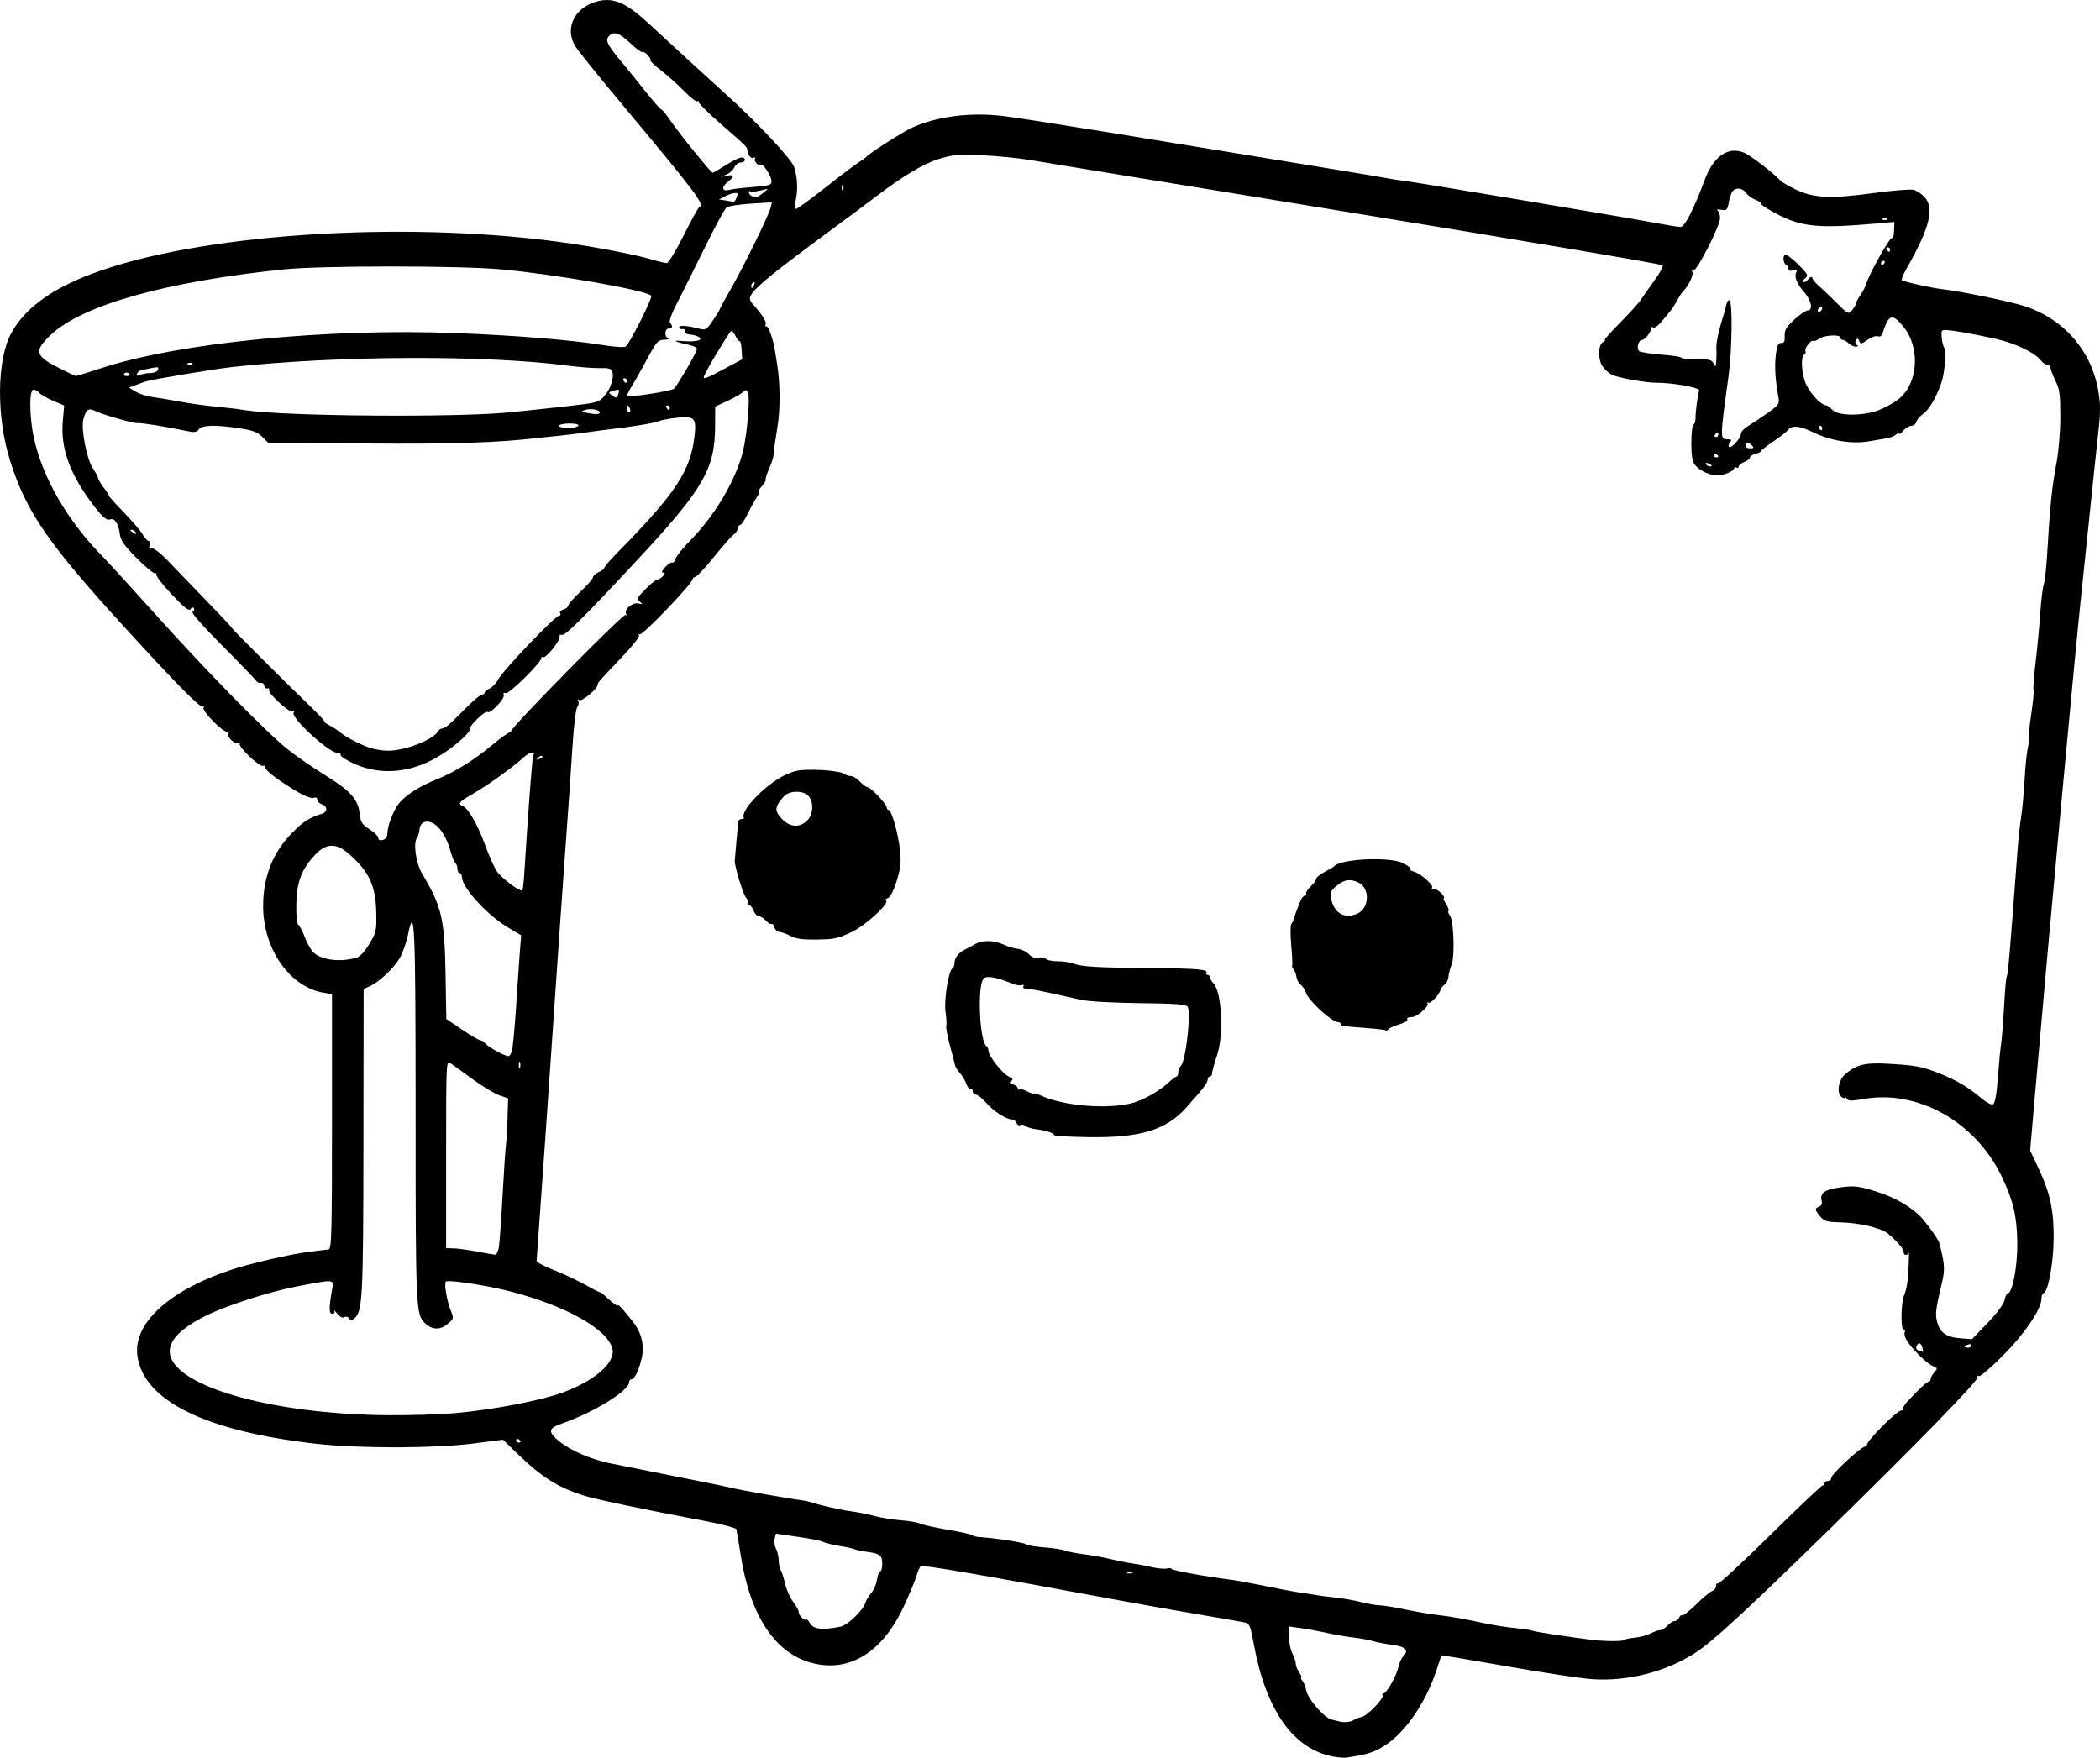 <?xml version="1.0" encoding="UTF-8" standalone="no"?>
<!-- Created with Inkscape (http://www.inkscape.org/) -->

<svg
   width="245.886mm"
   height="205.821mm"
   viewBox="0 0 245.886 205.821"
   version="1.1"
   id="svg5"
   xml:space="preserve"
   xmlns="http://www.w3.org/2000/svg"
   xmlns:svg="http://www.w3.org/2000/svg"><defs
     id="defs2" /><g
     id="layer1"
     transform="translate(57.863,-39.821)"><path
       style="fill:#000000;stroke-width:0.265"
       d="m 98.197,245.501 c -4.646,-0.893 -7.844,-5.434 -9.25,-13.134 -0.414,-2.265 -0.492,-2.443 -1.141,-2.578 -0.383,-0.08 -2.84,-0.507 -5.459,-0.949 -2.619,-0.442 -7.263,-1.269 -10.319,-1.836 -15.146,-2.811 -21.936,-3.974 -22.106,-3.787 -0.103,0.113 -0.337,0.682 -0.52,1.264 -0.183,0.582 -0.83,2.13 -1.439,3.44 -2.497,5.375 -6.343,7.759 -10.712,6.64 -4.34,-1.112 -7.261,-5.501 -8.38,-12.593 -0.241,-1.528 -0.472,-2.912 -0.514,-3.076 -0.042,-0.164 -1.782,-0.617 -3.867,-1.007 -6.695,-1.253 -12.751,-2.527 -14.11,-2.969 -2.957,-0.961 -4.855,-2.164 -7.581,-4.804 l -1.76,-1.705 -3.523,0.447 c -4.525,0.575 -13.31,0.59 -18.295,0.032 -13.076,-1.464 -20.376,-5.082 -21.007,-10.41 -0.438,-3.697 3.693,-7.502 10.723,-9.879 2.506,-0.847 7.322,-1.958 9.693,-2.235 0.873,-0.102 1.766,-0.211 1.984,-0.241 0.347,-0.049 0.397,-1.914 0.397,-14.975 v -14.919 l -0.955,-0.155 c -3.955,-0.643 -7.087,-5.09 -7.108,-10.093 -0.015,-3.446 1.123,-6.34 3.395,-8.638 1.337,-1.352 1.955,-1.745 3.544,-2.256 0.628,-0.202 0.586,-0.884 -0.066,-1.091 -0.291,-0.092 -0.529,-0.335 -0.529,-0.539 0,-0.21 -0.161,-0.309 -0.373,-0.228 -0.462,0.177 -1.609,-0.389 -3.926,-1.939 -0.982,-0.657 -1.786,-1.366 -1.786,-1.575 0,-0.209 -0.118,-0.308 -0.261,-0.219 -0.351,0.217 -2.951,-2.238 -2.736,-2.585 0.097,-0.157 0.04,-0.194 -0.133,-0.087 -0.415,0.257 -1.477,-0.772 -1.222,-1.184 0.126,-0.204 0.092,-0.258 -0.091,-0.145 -0.377,0.233 -3.026,-2.43 -2.793,-2.807 0.096,-0.156 0.061,-0.213 -0.078,-0.127 -0.3,0.186 -2.899,-2.44 -8.847,-8.938 -9.228,-10.081 -11.78,-13.761 -13.69,-19.737 -1.672,-5.232 -1.614,-11.974 0.131,-15.11 1.718,-3.088 5.122,-5.442 10.575,-7.314 13.064,-4.484 36.883,-5.82 55.129,-3.094 3.487,0.521 7.673,1.356 9.369,1.868 0.714,0.216 1.458,0.392 1.652,0.392 0.194,0 1.082,-1.459 1.974,-3.241 0.891,-1.783 1.72,-3.279 1.841,-3.325 0.674,-0.257 -0.382,-1.654 -9.437,-12.489 -2.496,-2.986 -4.79,-5.844 -5.099,-6.35 -1.309,-2.147 -0.003,-4.667 2.738,-5.285 1.826,-0.412 3.289,0.249 5.892,2.663 2.3,2.132 7.585,6.974 8.93,8.181 3.661,3.285 7.753,7.64 8.064,8.582 0.4,1.213 0.468,2.608 0.192,3.922 -0.127,0.603 -0.109,0.992 0.045,0.992 0.14,0 1.663,-1.109 3.385,-2.465 1.722,-1.356 3.489,-2.692 3.925,-2.97 0.437,-0.278 0.853,-0.578 0.926,-0.667 0.333,-0.405 4.225,-2.896 5.292,-3.387 2.94,-1.354 6.955,-1.861 10.848,-1.369 1.382,0.175 6.859,1.027 12.171,1.894 22.814,3.725 32.188,5.268 32.808,5.401 0.364,0.078 1.151,0.197 1.75,0.265 1.348,0.152 26.961,4.446 29.868,5.007 1.164,0.225 2.328,0.409 2.586,0.409 0.486,4.7e-5 1.557,-2.086 2.815,-5.481 1.035,-2.794 2.726,-3.979 4.604,-3.227 0.736,0.295 3.535,2.443 4.282,3.286 0.146,0.164 0.925,0.62 1.733,1.013 2.115,1.03 4.087,1.129 9.034,0.457 2.283,-0.31 4.445,-0.49 4.804,-0.401 0.359,0.09 0.931,0.461 1.272,0.824 1.217,1.295 0.642,3.63 -2.058,8.357 -0.395,0.691 -0.656,1.319 -0.579,1.395 0.193,0.193 3.565,0.942 4.845,1.077 1.929,0.203 7.912,1.442 9.551,1.978 4.607,1.507 7.825,5.228 8.622,9.969 0.254,1.51 0.253,2.521 -0.003,4.763 -0.179,1.565 -0.622,5.762 -0.986,9.328 -0.363,3.565 -0.773,7.494 -0.911,8.731 -0.678,6.087 -3.884,40.643 -5.55,59.829 l -0.543,6.251 0.921,1.951 c 1.421,3.009 1.852,4.959 1.834,8.301 -0.016,2.889 -0.628,6.249 -1.173,6.438 -0.14,0.049 -0.254,0.336 -0.254,0.639 0,1.21 -1.913,4.054 -4.451,6.618 -1.407,1.421 -2.701,2.528 -2.876,2.461 -0.175,-0.067 -0.266,0.021 -0.2,0.195 0.134,0.36 -7.502,8.182 -17.897,18.333 -9.36,9.14 -13.112,12.589 -15.071,13.856 -3.474,2.246 -7.913,3.387 -12.102,3.111 -1.266,-0.083 -5.742,-0.759 -9.946,-1.501 -4.204,-0.742 -7.671,-1.316 -7.703,-1.276 -0.033,0.04 -0.271,0.728 -0.529,1.528 -1.383,4.288 -4.076,8.031 -6.76,9.397 -1.066,0.542 -1.637,0.697 -3.822,1.033 -0.291,0.045 -1.017,-0.012 -1.612,-0.127 z m 2.445,-4.275 c 0.167,-0.125 0.574,-0.28 0.904,-0.343 0.672,-0.129 2.683,-2.209 2.47,-2.553 -0.075,-0.122 -0.022,-0.221 0.118,-0.221 0.359,0 1.527,-2.078 1.75,-3.112 0.102,-0.474 0.366,-1.043 0.587,-1.264 0.664,-0.664 0.22,-1.114 -1.285,-1.304 -0.774,-0.098 -1.765,-0.284 -2.202,-0.414 -0.437,-0.13 -1.27,-0.298 -1.852,-0.373 -1.687,-0.217 -2.556,-0.367 -3.969,-0.684 -0.728,-0.163 -1.948,-0.384 -2.712,-0.49 l -1.389,-0.193 0.002,1.205 c 7.9e-4,0.663 0.179,1.546 0.397,1.962 0.217,0.417 0.395,0.956 0.395,1.198 0,0.242 0.185,0.705 0.412,1.028 0.227,0.323 0.331,0.588 0.232,0.588 -0.099,0 -0.04,0.168 0.131,0.374 0.171,0.206 0.37,0.702 0.443,1.104 0.184,1.013 2.121,3.254 2.976,3.442 0.386,0.085 0.821,0.189 0.966,0.231 0.488,0.142 1.32,0.05 1.627,-0.18 z m 31.658,-9.372 c 0.092,-0.092 0.655,-0.212 1.249,-0.265 0.595,-0.054 1.426,-0.276 1.847,-0.493 0.421,-0.218 0.932,-0.396 1.135,-0.396 0.203,0 0.585,-0.238 0.848,-0.529 0.263,-0.291 0.643,-0.529 0.843,-0.529 0.2,0 0.432,-0.178 0.516,-0.395 0.083,-0.217 0.244,-0.338 0.357,-0.268 0.113,0.07 0.845,-0.504 1.626,-1.275 0.781,-0.771 1.629,-1.48 1.883,-1.576 0.255,-0.096 0.463,-0.363 0.463,-0.594 0,-0.231 0.1,-0.359 0.222,-0.283 0.122,0.076 2.876,-2.477 6.12,-5.673 3.244,-3.196 6.001,-5.81 6.128,-5.81 0.126,0 0.23,-0.119 0.23,-0.265 0,-0.146 0.179,-0.265 0.397,-0.265 0.218,0 0.397,-0.167 0.397,-0.372 0,-0.435 3.617,-3.76 3.984,-3.663 0.137,0.036 0.219,-0.03 0.183,-0.149 -0.13,-0.424 3.64,-4.208 4.07,-4.085 0.126,0.036 0.2,-0.041 0.164,-0.172 -0.036,-0.131 0.172,-0.496 0.463,-0.811 1.339,-1.45 2.342,-2.39 2.551,-2.39 0.125,0 0.228,-0.139 0.228,-0.31 0,-0.17 0.194,-0.525 0.432,-0.787 0.403,-0.446 0.39,-0.493 -0.198,-0.724 -0.714,-0.28 -2.661,-2.239 -3.125,-3.145 -0.169,-0.33 -0.236,-0.717 -0.148,-0.86 0.088,-0.143 0.023,-0.259 -0.144,-0.259 -0.355,0 -0.297,-3.284 0.072,-4.043 0.126,-0.259 0.284,-0.854 0.352,-1.323 0.154,-1.064 0.284,-4.006 0.161,-3.637 -0.133,0.398 -0.576,0.332 -0.576,-0.086 0,-0.353 -0.684,-1.165 -1.774,-2.108 -0.79,-0.683 -3.322,-1.301 -5.551,-1.357 -1.661,-0.041 -1.97,-0.129 -2.439,-0.692 -0.656,-0.788 -0.673,-0.94 -0.127,-1.149 0.266,-0.102 0.376,-0.357 0.293,-0.677 -0.241,-0.92 0.387,-1.356 2.288,-1.592 1.595,-0.198 2.059,-0.14 4.138,0.511 2.291,0.718 4.287,1.907 5.426,3.23 0.75,0.872 1.821,2.403 1.907,2.728 0.622,2.344 0.69,3.128 0.384,4.44 -0.748,3.205 -0.835,3.784 -0.689,4.551 0.277,1.453 1.027,2.074 2.67,2.21 l 1.471,0.122 1.834,-1.908 c 1.1,-1.144 1.896,-2.217 1.988,-2.681 0.085,-0.425 0.25,-0.773 0.366,-0.773 0.559,0 1.168,-3.25 1.124,-6.003 -0.048,-3.075 -0.479,-4.89 -1.826,-7.692 -3.072,-6.392 -9.796,-10.179 -16.12,-9.078 -1.453,0.253 -1.837,0.247 -2.014,-0.033 -0.121,-0.19 -0.221,-0.242 -0.223,-0.115 -0.002,0.127 -0.194,0.073 -0.427,-0.12 -0.581,-0.482 -0.314,-1.967 0.474,-2.641 1.306,-1.117 2.313,-1.363 4.976,-1.214 3.222,0.18 3.994,0.326 6.07,1.144 1.931,0.762 3.388,1.625 4.87,2.887 0.56,0.477 1.173,0.807 1.362,0.735 0.229,-0.088 0.415,-1.028 0.56,-2.826 0.119,-1.482 0.231,-2.813 0.248,-2.959 0.017,-0.146 0.108,-0.919 0.202,-1.72 0.094,-0.8 0.24,-2.759 0.326,-4.352 0.085,-1.593 0.207,-2.981 0.271,-3.084 0.124,-0.201 0.246,-1.361 0.538,-5.132 0.102,-1.31 0.227,-2.917 0.278,-3.572 0.095,-1.211 0.154,-1.993 0.47,-6.218 0.098,-1.31 0.286,-3.036 0.418,-3.836 0.132,-0.8 0.313,-2.765 0.403,-4.366 0.089,-1.601 0.269,-3.316 0.398,-3.812 0.13,-0.496 0.182,-0.989 0.116,-1.096 -0.066,-0.107 0.054,-1.355 0.267,-2.774 0.213,-1.419 0.333,-2.668 0.266,-2.776 -0.067,-0.108 0.045,-1.609 0.249,-3.336 0.204,-1.727 0.448,-4.304 0.542,-5.727 0.095,-1.423 0.276,-2.912 0.402,-3.307 0.127,-0.396 0.298,-1.851 0.38,-3.233 0.362,-6.083 0.572,-8.136 1.136,-11.112 0.235,-1.242 0.427,-3.611 0.427,-5.292 0.002,-2.589 -0.084,-3.218 -0.573,-4.217 -0.316,-0.646 -0.575,-1.33 -0.575,-1.521 0,-0.191 -0.172,-0.347 -0.382,-0.347 -0.21,0 -0.537,-0.214 -0.728,-0.475 -0.676,-0.929 -3.071,-2.076 -5.373,-2.574 -2.88,-0.623 -4.828,-0.965 -5.82,-1.021 -0.449,-0.026 -0.515,0.109 -0.438,0.896 0.05,0.509 0.184,1.045 0.299,1.191 0.222,0.282 0.182,1.451 -0.108,3.175 -0.26,1.546 -1.497,3.96 -2.318,4.522 -0.392,0.268 -0.767,0.7 -0.835,0.959 -0.068,0.259 -0.329,0.471 -0.58,0.471 -0.251,0 -0.679,0.256 -0.951,0.57 -0.272,0.313 -0.494,0.477 -0.494,0.364 0,-0.113 -0.173,-0.062 -0.384,0.114 -0.211,0.175 -0.658,0.359 -0.992,0.409 -0.334,0.049 -1.287,0.211 -2.118,0.359 -1.996,0.356 -4.489,-0.04 -6.554,-1.04 -1.655,-0.802 -2.518,-0.866 -3.02,-0.225 -0.161,0.206 -0.918,0.792 -1.682,1.301 -0.764,0.509 -1.389,1.002 -1.389,1.096 -2.7e-4,0.093 -0.298,0.244 -0.662,0.336 -0.364,0.091 -0.661,0.286 -0.661,0.432 0,0.146 -0.298,0.379 -0.661,0.518 -0.364,0.138 -0.661,0.381 -0.661,0.538 0,0.158 -0.119,0.213 -0.265,0.123 -0.146,-0.09 -0.265,-0.057 -0.265,0.074 0,0.33 -1.216,0.852 -1.984,0.852 -0.848,0 -2.011,-0.539 -2.571,-1.191 -0.342,-0.398 -0.456,-1.032 -0.463,-2.564 -0.005,-1.119 0.108,-2.107 0.252,-2.196 0.143,-0.089 0.25,-0.423 0.238,-0.743 -0.024,-0.599 0.253,-2.731 0.424,-3.263 0.106,-0.331 -3.137,-0.911 -5.023,-0.898 -1.165,0.008 -4.539,-0.599 -5.186,-0.933 -0.379,-0.196 -0.881,-0.65 -1.117,-1.01 -0.539,-0.823 -0.502,-2.485 0.063,-2.815 0.231,-0.135 0.329,-0.249 0.218,-0.254 -0.111,-0.004 0.704,-0.923 1.812,-2.041 1.107,-1.118 2.208,-2.338 2.446,-2.712 0.238,-0.374 0.946,-1.383 1.572,-2.243 0.626,-0.86 1.045,-1.648 0.93,-1.75 -0.178,-0.159 -16.691,-2.949 -38.309,-6.473 -3.201,-0.522 -9.452,-1.544 -13.891,-2.272 -4.438,-0.728 -10.63,-1.739 -13.758,-2.247 -3.129,-0.508 -6.76,-1.106 -8.07,-1.33 -1.31,-0.223 -3.823,-0.474 -5.586,-0.558 -2.807,-0.133 -3.439,-0.081 -5.095,0.422 -1.798,0.546 -4.32,2.055 -7.443,4.454 -0.655,0.503 -3.036,2.276 -5.292,3.939 -6.723,4.959 -8.802,6.655 -9.301,7.587 -0.215,0.402 -0.137,0.65 0.38,1.207 0.925,0.996 1.545,2.036 1.338,2.243 -0.098,0.098 -0.057,0.177 0.089,0.177 0.281,0 0.819,1.553 1.036,2.988 0.07,0.467 0.178,1.146 0.239,1.51 0.353,2.112 0.369,5.295 0.035,7.239 -0.203,1.185 -0.383,2.492 -0.399,2.906 -0.016,0.413 -0.196,1.128 -0.399,1.587 -0.452,1.023 -0.634,1.575 -0.591,1.8 0.018,0.094 -0.194,0.421 -0.472,0.728 -0.277,0.306 -0.412,0.557 -0.3,0.557 0.112,0 -0.012,0.327 -0.276,0.728 -0.264,0.4 -0.754,1.293 -1.089,1.984 -0.335,0.691 -0.728,1.257 -0.873,1.257 -0.145,0 -0.264,0.172 -0.264,0.382 0,0.21 -0.214,0.537 -0.476,0.728 -0.262,0.19 -1.293,1.358 -2.291,2.595 -0.998,1.237 -1.975,2.287 -2.17,2.335 -0.195,0.047 -0.355,0.186 -0.355,0.309 0,0.492 -5.877,6.614 -6.173,6.431 -0.142,-0.088 -0.182,-0.036 -0.088,0.116 0.094,0.152 -0.811,1.305 -2.01,2.563 -2.711,2.844 -2.841,2.993 -2.844,3.251 -0.006,0.452 -1.833,1.971 -2.141,1.78 -0.207,-0.128 -0.25,-0.085 -0.123,0.12 0.108,0.174 0.06,0.481 -0.106,0.681 -0.17,0.205 -0.414,2.195 -0.56,4.552 -0.142,2.304 -0.494,7.404 -0.783,11.333 -0.289,3.929 -0.999,14.109 -1.578,22.622 -0.579,8.513 -1.231,17.859 -1.448,20.77 -0.217,2.91 -0.396,5.422 -0.398,5.581 -0.002,0.159 0.859,0.622 1.914,1.03 1.055,0.407 2.692,1.169 3.638,1.693 0.946,0.524 1.788,0.953 1.871,0.955 0.083,0.002 0.338,0.181 0.566,0.4 0.845,0.809 1.532,1.312 1.532,1.122 2.6e-4,-0.21 0.781,0.655 1.852,2.052 0.953,1.243 1.279,2.77 0.908,4.247 -0.359,1.428 -0.829,2.369 -1.182,2.369 -0.14,0 -0.255,0.137 -0.255,0.305 0,1.019 -4.07,3.536 -7.871,4.869 -1.628,0.571 -1.689,0.952 -0.331,2.073 1.363,1.125 3.819,2.168 6.219,2.642 2.724,0.537 6.061,1.203 7.407,1.479 0.582,0.119 2.07,0.416 3.307,0.66 1.237,0.244 2.725,0.558 3.307,0.699 1.07,0.258 6.85,1.276 8.07,1.42 0.364,0.043 0.84,0.14 1.058,0.216 0.979,0.34 3.689,0.953 4.895,1.107 0.728,0.093 1.918,0.332 2.646,0.532 0.728,0.2 2.124,0.426 3.103,0.503 0.979,0.077 1.991,0.251 2.249,0.388 0.258,0.136 1.719,0.462 3.247,0.725 1.528,0.262 2.838,0.55 2.91,0.641 0.073,0.09 0.37,0.18 0.661,0.199 1.915,0.125 5.286,0.635 5.53,0.837 0.161,0.133 1.134,0.307 2.163,0.385 1.029,0.079 2.16,0.251 2.513,0.384 0.353,0.132 1.357,0.327 2.23,0.433 0.873,0.106 2.242,0.354 3.043,0.55 0.8,0.197 1.931,0.423 2.514,0.504 0.582,0.08 1.628,0.278 2.324,0.44 0.696,0.162 1.5,0.232 1.786,0.158 0.286,-0.075 0.52,-0.053 0.52,0.048 0,0.167 4.109,0.922 6.747,1.24 0.582,0.07 1.951,0.31 3.043,0.532 3.279,0.669 4.583,0.914 5.556,1.045 0.509,0.069 1.224,0.181 1.587,0.25 0.364,0.069 1.376,0.2 2.249,0.291 0.873,0.091 2.238,0.333 3.032,0.536 0.795,0.204 1.755,0.37 2.135,0.37 0.38,0 1.754,0.223 3.053,0.496 1.299,0.273 3.12,0.578 4.046,0.678 0.926,0.1 2.771,0.416 4.101,0.703 2.253,0.486 3.298,0.653 5.509,0.881 0.483,0.05 1.056,0.157 1.275,0.239 0.345,0.129 4.683,0.786 7.011,1.062 1.455,0.173 3.482,0.176 3.652,0.005 z M 65.546,172.736 c 0,-0.238 -0.95,-0.547 -2.1,-0.684 -0.5,-0.059 -1.06,-0.233 -1.245,-0.387 -0.185,-0.153 -0.461,-0.202 -0.614,-0.107 -0.153,0.095 -0.349,-0.014 -0.437,-0.242 -0.087,-0.228 -0.325,-0.414 -0.528,-0.414 -0.674,0 -2.127,-0.935 -3.001,-1.93 -0.474,-0.539 -1.027,-0.981 -1.231,-0.981 -0.203,0 -0.369,-0.186 -0.369,-0.412 0,-0.227 -0.107,-0.346 -0.239,-0.265 -0.131,0.081 -0.357,-0.18 -0.5,-0.58 -0.144,-0.4 -0.483,-0.97 -0.753,-1.267 -0.27,-0.297 -0.518,-0.675 -0.551,-0.84 -0.033,-0.165 -0.306,-1.221 -0.608,-2.346 -0.302,-1.125 -0.498,-2.177 -0.436,-2.338 0.062,-0.161 0.023,-0.879 -0.085,-1.595 -0.209,-1.375 0.361,-4.965 0.814,-5.13 0.133,-0.049 0.242,-0.357 0.242,-0.687 0,-0.584 0.524,-1.208 1.323,-1.577 0.218,-0.101 0.695,-0.355 1.058,-0.565 0.878,-0.508 2.175,-0.49 3.382,0.048 0.541,0.241 1.296,0.465 1.679,0.497 0.382,0.032 0.95,0.313 1.261,0.624 0.395,0.395 0.756,0.518 1.194,0.408 0.346,-0.087 0.708,-0.029 0.805,0.128 0.097,0.157 0.698,0.286 1.335,0.286 0.637,0 1.47,0.119 1.852,0.264 1,0.38 2.748,0.485 8.865,0.532 5.606,0.043 6.976,0.156 6.728,0.558 -0.08,0.129 -0.019,0.234 0.135,0.234 0.154,0 0.28,0.128 0.28,0.283 0,0.156 0.17,0.454 0.378,0.662 1.018,1.018 1.283,6.055 0.448,8.505 -0.309,0.905 -0.561,1.828 -0.561,2.051 0,0.223 -0.119,0.405 -0.265,0.405 -0.146,0 -0.265,0.166 -0.265,0.37 0,0.37 -0.546,1.083 -2.498,3.265 -2.375,2.653 -5.371,3.56 -11.458,3.47 -2.219,-0.033 -4.035,-0.143 -4.035,-0.244 z m 9.079,-3.726 c 1.285,-0.323 3.242,-1.412 4.274,-2.38 0.441,-0.413 0.891,-0.752 1,-0.753 0.109,-7.9e-4 0.198,-0.216 0.198,-0.477 0,-0.262 0.143,-0.619 0.317,-0.793 0.567,-0.567 1.21,-6.251 0.78,-6.898 -0.188,-0.283 -1.415,-0.375 -5.63,-0.422 -3.067,-0.034 -6.016,-0.201 -6.844,-0.386 -5.316,-1.191 -5.285,-1.185 -6.564,-1.309 -0.19,-0.019 -0.274,-0.151 -0.185,-0.295 0.089,-0.144 -0.003,-0.199 -0.203,-0.121 -0.201,0.077 -0.713,-0.004 -1.138,-0.181 -1.834,-0.761 -3.01,-0.961 -3.337,-0.567 -0.752,0.907 -0.457,7.401 0.36,7.906 0.121,0.075 0.219,0.312 0.219,0.528 0,0.593 1.631,2.669 2.367,3.014 0.487,0.228 0.56,0.357 0.296,0.521 -0.266,0.164 -0.214,0.261 0.212,0.397 0.31,0.099 0.564,0.31 0.564,0.47 0,0.16 0.075,0.216 0.166,0.125 0.091,-0.091 0.508,0.011 0.926,0.227 0.418,0.216 0.76,0.329 0.76,0.25 0,-0.078 0.446,0.057 0.992,0.301 2.582,1.154 7.62,1.561 10.468,0.846 z m 29.797,-8.529 c -0.063,-0.061 -1.067,-0.185 -2.231,-0.274 -2.955,-0.226 -3.043,-0.24 -3.043,-0.473 0,-0.114 -0.127,-0.208 -0.282,-0.208 -0.767,0 -3.525,-2.515 -3.838,-3.5 -0.105,-0.33 -0.371,-0.732 -0.593,-0.894 -0.221,-0.162 -0.445,-0.57 -0.496,-0.906 -0.051,-0.337 -0.209,-0.751 -0.35,-0.922 -0.141,-0.17 -0.212,-0.358 -0.157,-0.418 0.055,-0.059 0.008,-1.12 -0.105,-2.357 -0.113,-1.237 -0.11,-2.368 0.007,-2.514 0.117,-0.146 0.237,-0.384 0.267,-0.529 0.03,-0.146 0.17,-0.562 0.312,-0.926 0.142,-0.364 0.363,-0.929 0.491,-1.257 0.128,-0.327 0.362,-0.595 0.52,-0.595 0.158,0 0.224,-0.102 0.147,-0.226 -0.077,-0.124 0.154,-0.502 0.514,-0.84 0.359,-0.338 0.653,-0.745 0.653,-0.904 0,-0.16 0.446,-0.525 0.992,-0.811 0.546,-0.286 1.052,-0.59 1.124,-0.675 0.744,-0.866 6.44,-1.136 8.033,-0.38 0.527,0.25 0.901,0.548 0.83,0.662 -0.07,0.114 0.155,0.278 0.501,0.365 0.732,0.184 2.338,1.602 2.092,1.848 -0.092,0.092 0.013,0.167 0.233,0.167 0.22,0 0.615,0.238 0.879,0.529 0.263,0.291 0.387,0.529 0.275,0.529 -0.112,0 -0.002,0.308 0.245,0.684 0.247,0.376 0.38,0.752 0.297,0.836 -0.083,0.083 -0.01,0.322 0.163,0.53 0.451,0.543 0.598,4.779 0.2,5.755 -0.178,0.437 -0.342,1.075 -0.365,1.418 -0.023,0.343 -0.227,0.76 -0.455,0.926 -0.227,0.166 -0.436,0.421 -0.464,0.567 -0.107,0.554 -1.169,1.7 -1.428,1.541 -0.151,-0.093 -0.191,-0.038 -0.09,0.125 0.168,0.271 -1.157,1.467 -1.708,1.543 -0.133,0.018 -0.368,0.048 -0.523,0.066 -0.154,0.018 -0.218,0.134 -0.141,0.258 0.077,0.124 -0.363,0.375 -0.977,0.558 -0.614,0.183 -1.183,0.441 -1.266,0.572 -0.083,0.132 -0.202,0.189 -0.265,0.128 z m -3.32,-13.689 c 1.366,-0.623 1.459,-2.932 0.144,-3.6 -0.98,-0.498 -1.713,-0.402 -2.597,0.342 -0.681,0.573 -0.78,0.806 -0.646,1.521 0.32,1.71 1.592,2.423 3.099,1.736 z m -66.44,2.614 c -0.475,-0.255 -1.054,-0.463 -1.287,-0.463 -0.232,0 -0.485,-0.237 -0.56,-0.526 -0.076,-0.289 -0.227,-0.471 -0.337,-0.403 -0.11,0.068 -0.412,-0.112 -0.672,-0.4 -0.26,-0.288 -0.636,-0.523 -0.836,-0.523 -0.199,0 -0.476,-0.298 -0.614,-0.661 -0.138,-0.364 -0.381,-0.661 -0.538,-0.661 -0.158,0 -0.219,-0.109 -0.136,-0.243 0.083,-0.134 -0.005,-0.402 -0.195,-0.595 -0.323,-0.329 -1.355,-3.701 -1.318,-4.309 0.009,-0.152 0.096,-1.169 0.193,-2.261 0.097,-1.091 0.189,-2.133 0.204,-2.315 0.015,-0.182 0.207,-0.331 0.425,-0.331 0.218,0 0.322,-0.075 0.23,-0.167 -0.172,-0.172 0.191,-0.991 0.71,-1.602 1.668,-1.962 3.613,-3.362 5.306,-3.82 1.353,-0.366 5.389,-0.106 5.873,0.378 0.101,0.101 0.39,0.184 0.641,0.184 0.252,0 0.738,0.296 1.08,0.657 0.343,0.361 0.753,0.659 0.911,0.661 0.359,0.006 2.225,1.997 2.225,2.374 0,0.152 0.097,0.276 0.216,0.276 0.344,0 1.141,2.824 1.337,4.735 0.144,1.407 0.068,2.106 -0.393,3.586 -0.369,1.187 -0.747,1.907 -1.064,2.032 -0.271,0.106 -0.399,0.202 -0.285,0.212 0.89,0.08 -2.34,3.073 -4.176,3.869 -1.519,0.659 -1.865,0.725 -3.964,0.752 -1.547,0.02 -2.343,-0.096 -2.976,-0.435 z m 1.961,-13.474 c 0.737,-0.692 0.826,-2.189 0.174,-2.91 -0.608,-0.672 -2.245,-0.645 -2.871,0.047 -1.086,1.2 -1.137,1.65 -0.296,2.578 0.941,1.037 2.077,1.145 2.993,0.285 z m 3.94,94.36 c 0.821,-0.172 2.607,-1.878 2.887,-2.758 0.11,-0.347 0.426,-0.874 0.703,-1.171 0.276,-0.297 0.575,-0.991 0.663,-1.542 0.088,-0.551 0.264,-1.002 0.391,-1.002 0.127,0 0.231,-0.404 0.231,-0.898 0,-0.979 -0.284,-1.193 -1.852,-1.394 -0.509,-0.065 -1.105,-0.19 -1.323,-0.276 -0.218,-0.086 -0.635,-0.197 -0.926,-0.246 -1.727,-0.288 -2.466,-0.461 -3.043,-0.712 -0.218,-0.095 -1.501,-0.334 -2.85,-0.53 l -2.453,-0.358 -0.149,0.595 c -0.082,0.327 -0.012,0.851 0.156,1.165 0.168,0.314 0.313,0.95 0.322,1.414 0.009,0.464 0.114,0.967 0.233,1.119 0.119,0.151 0.345,0.848 0.502,1.548 0.157,0.7 0.58,1.659 0.94,2.131 0.36,0.472 0.654,1.004 0.654,1.182 0,0.4 0.678,1.109 0.873,0.913 0.078,-0.078 0.271,0.098 0.428,0.392 0.397,0.741 1.491,0.87 3.614,0.427 z m 34.171,-6.367 c -0.088,-0.088 -0.316,-0.097 -0.507,-0.021 -0.211,0.085 -0.148,0.147 0.16,0.16 0.279,0.011 0.435,-0.051 0.347,-0.139 z M 3.104,208.622 c 0,-0.064 -0.119,-0.19 -0.265,-0.28 -0.146,-0.09 -0.265,-0.037 -0.265,0.117 0,0.154 0.119,0.28 0.265,0.28 0.146,0 0.265,-0.052 0.265,-0.117 z m -7.673,-3.331 c 4.395,-0.392 9.919,-1.445 12.522,-2.386 3.827,-1.385 6.292,-3.544 5.887,-5.158 -0.58,-2.31 -5.511,-5.063 -12.068,-6.737 -2.73,-0.697 -7.197,-1.369 -7.432,-1.118 -0.229,0.245 0.126,2.294 0.599,3.46 0.346,0.851 0.329,0.909 -0.435,1.527 -0.863,0.699 -1.737,0.668 -2.581,-0.093 -1.093,-0.985 -1.123,-1.638 -1.123,-24.411 -2.6e-4,-22.209 -0.115,-24.918 -0.892,-21.104 -0.186,0.911 -0.626,2.153 -0.978,2.759 -0.688,1.185 -2.425,2.806 -3.533,3.297 l -0.683,0.303 -0.022,17.92 c -0.022,18.469 -0.096,19.856 -1.09,20.681 -0.302,0.25 -0.43,0.244 -0.599,-0.029 -0.122,-0.198 -0.358,-0.259 -0.545,-0.143 -0.204,0.126 -0.527,-0.037 -0.846,-0.429 -0.284,-0.348 -0.439,-0.485 -0.345,-0.303 0.1,0.193 0.007,0.331 -0.222,0.331 -0.397,0 -0.404,-0.639 -0.03,-2.824 0.216,-1.265 0.412,-1.25 -4.371,-0.327 -2.949,0.57 -7.872,2.152 -10.186,3.275 -2.925,1.419 -4.404,2.821 -4.443,4.213 -0.113,3.985 11.662,7.45 25.61,7.537 2.619,0.016 6.132,-0.092 7.805,-0.242 z M 167.222,197.626 c -0.162,-0.619 -0.488,-0.689 -0.695,-0.149 -0.085,0.221 0.042,0.43 0.302,0.498 0.247,0.065 0.467,0.132 0.49,0.149 0.023,0.017 -0.021,-0.207 -0.097,-0.498 z m 5.744,-0.256 c 0,-0.141 -0.179,-0.188 -0.397,-0.104 -0.218,0.084 -0.397,0.199 -0.397,0.256 0,0.057 0.179,0.104 0.397,0.104 0.218,0 0.397,-0.115 0.397,-0.256 z M 0.56,185.786 c 0.082,-0.546 0.273,-3.254 0.425,-6.019 0.152,-2.765 0.328,-5.384 0.391,-5.821 0.063,-0.437 0.146,-1.855 0.184,-3.152 l 0.07,-2.358 -1.016,-0.352 c -0.559,-0.193 -1.958,-1.037 -3.108,-1.875 -1.151,-0.838 -2.327,-1.687 -2.613,-1.887 -0.515,-0.359 -0.52,-0.246 -0.52,10.649 v 11.012 l 0.86,0.016 c 0.473,0.009 1.693,0.174 2.712,0.367 1.019,0.193 1.99,0.364 2.16,0.381 0.169,0.016 0.374,-0.417 0.456,-0.963 z M 3.015,164.222 c -0.073,-0.182 -0.133,-0.033 -0.133,0.331 0,0.364 0.06,0.513 0.133,0.331 0.073,-0.182 0.073,-0.48 0,-0.661 z m -0.871,-1.72 c 0.147,-1.006 0.381,-3.891 0.556,-6.856 0.053,-0.897 0.178,-2.683 0.277,-3.969 l 0.18,-2.338 -1.548,-0.917 c -2.418,-1.432 -5.381,-4.677 -5.383,-5.896 -5.5e-4,-0.255 -0.12,-0.463 -0.266,-0.463 -0.146,0 -0.265,-0.231 -0.265,-0.514 0,-0.282 -0.103,-0.577 -0.228,-0.655 -0.126,-0.078 -0.385,-0.71 -0.577,-1.405 -0.635,-2.301 -1.954,-3.764 -3.074,-3.409 -0.303,0.096 -0.526,0.438 -0.561,0.861 -0.032,0.386 -0.164,0.832 -0.294,0.993 -0.464,0.571 -0.125,2.969 0.589,4.165 2.314,3.88 2.644,5.287 2.754,11.743 l 0.09,5.298 1.853,1.25 c 1.019,0.688 1.984,1.25 2.144,1.25 0.16,0 0.422,0.168 0.584,0.374 0.342,0.435 2.258,1.479 2.714,1.479 0.171,0 0.376,-0.446 0.456,-0.992 z M -16.19,151.995 c 0.449,-0.116 0.981,-0.67 1.557,-1.621 0.826,-1.363 0.872,-1.571 0.825,-3.71 -0.07,-3.17 -0.858,-4.836 -3.275,-6.916 -1.435,-1.236 -2.6,-1.192 -3.865,0.146 -1.594,1.686 -2.154,3.132 -2.218,5.733 -0.034,1.358 0.056,2.351 0.222,2.465 0.153,0.104 0.484,0.725 0.735,1.38 0.251,0.655 0.662,1.433 0.912,1.73 0.839,0.994 3.022,1.333 5.106,0.793 z m 19.712,-9.842 c 0.468,-7.482 0.936,-13.685 1.046,-13.864 0.347,-0.561 -0.426,-0.425 -1.092,0.193 -1.215,1.126 -4.353,3.38 -5.995,4.306 -1.57,0.885 -1.799,1.174 -1.136,1.428 0.61,0.234 1.742,2.217 2.585,4.53 0.426,1.169 1.022,2.527 1.325,3.018 0.503,0.816 2.8,2.552 3.048,2.304 0.058,-0.058 0.156,-0.92 0.219,-1.915 z m -16.028,-4.718 c 0,-0.87 0.697,-2.706 1.335,-3.518 0.749,-0.952 2.435,-2.036 4.375,-2.814 2.18,-0.873 4.344,-2.209 6.555,-4.045 1.015,-0.843 1.945,-1.503 2.066,-1.466 0.122,0.036 0.191,-0.033 0.155,-0.153 -0.105,-0.347 13.115,-13.783 13.393,-13.611 0.137,0.085 0.174,0.032 0.081,-0.117 -0.306,-0.495 0.729,-1.385 1.429,-1.23 0.45,0.1 0.536,0.068 0.288,-0.108 -0.194,-0.138 -0.373,-0.321 -0.397,-0.407 -0.072,-0.257 2.023,-2.298 2.359,-2.298 0.171,0 0.459,-0.179 0.64,-0.397 0.264,-0.318 0.261,-0.397 -0.014,-0.397 -0.208,0 -0.101,-0.257 0.271,-0.653 0.338,-0.359 0.707,-0.596 0.821,-0.525 0.114,0.07 0.291,-0.135 0.393,-0.457 0.102,-0.322 0.84,-1.246 1.64,-2.054 3.014,-3.044 5.483,-7.245 6.282,-10.688 0.466,-2.008 0.804,-6.035 0.561,-6.669 -0.156,-0.407 -0.224,-0.414 -0.633,-0.062 -0.252,0.217 -1.078,0.679 -1.836,1.028 l -1.378,0.634 -0.011,2.292 c -0.024,5.036 -1.368,7.346 -9.136,15.696 -6.163,6.625 -8.438,8.886 -8.801,8.746 -0.195,-0.075 -0.317,0.015 -0.275,0.202 0.104,0.454 -1.625,2.608 -1.937,2.414 -0.136,-0.084 -0.221,-0.055 -0.188,0.065 0.116,0.42 -3.785,4.289 -4.174,4.14 -0.245,-0.094 -0.327,-0.015 -0.236,0.224 0.161,0.419 -1.614,2.269 -1.901,1.982 -0.234,-0.234 -2.228,1.688 -2.05,1.976 0.072,0.117 -0.36,0.657 -0.96,1.2 -4.046,3.655 -8.581,4.688 -12.622,2.875 -0.897,-0.403 -1.606,-0.867 -1.576,-1.031 0.031,-0.165 -0.103,-0.266 -0.296,-0.226 -0.854,0.178 -5.572,-4.109 -5.195,-4.719 0.136,-0.22 0.097,-0.264 -0.117,-0.132 -0.364,0.225 -2.988,-2.199 -2.767,-2.556 0.075,-0.121 -0.016,-0.187 -0.203,-0.147 -0.186,0.04 -0.349,-0.106 -0.362,-0.324 -0.013,-0.218 -0.186,-0.361 -0.385,-0.317 -0.198,0.044 -0.456,-0.075 -0.574,-0.265 -0.117,-0.19 -1.914,-2.054 -3.993,-4.143 -2.218,-2.229 -3.643,-3.851 -3.448,-3.925 0.183,-0.07 0.257,-0.248 0.165,-0.397 -0.106,-0.171 -0.253,-0.138 -0.4,0.089 -0.175,0.27 -0.722,-0.161 -2.204,-1.736 -1.084,-1.152 -1.899,-2.212 -1.81,-2.356 0.089,-0.144 0.045,-0.189 -0.097,-0.101 -0.142,0.088 -1.11,-0.697 -2.151,-1.745 -1.541,-1.552 -1.916,-2.094 -2.022,-2.926 -0.153,-1.198 -0.605,-1.841 -1.148,-1.633 -0.437,0.168 -1.069,-0.449 -2.491,-2.429 -2.301,-3.203 -3.274,-6.09 -3.029,-8.988 l 0.163,-1.925 -1.311,-0.564 c -0.721,-0.31 -1.448,-0.729 -1.616,-0.932 -0.168,-0.202 -0.469,-0.368 -0.67,-0.368 -0.503,0 -0.487,3.087 0.028,5.537 1.001,4.76 3.989,9.905 8.221,14.157 0.421,0.423 4.252,4.623 6.07,6.654 5.551,6.204 12.922,13.738 15.346,15.687 1.019,0.819 3.043,2.222 4.498,3.117 2.969,1.827 3.85,2.811 4.042,4.517 0.114,1.01 0.273,1.26 1.154,1.816 0.562,0.355 1.022,0.811 1.022,1.014 0,0.239 0.187,0.32 0.529,0.23 0.332,-0.087 0.529,-0.361 0.529,-0.736 z m 18.131,-9.079 c -0.082,-0.082 -0.295,-1.7e-4 -0.474,0.181 -0.259,0.261 -0.229,0.292 0.148,0.148 0.261,-0.099 0.408,-0.247 0.326,-0.329 z m -15.86,-0.972 c 1.619,-0.422 3.287,-1.288 3.629,-1.885 0.116,-0.203 0.33,-0.37 0.474,-0.37 0.36,0 0.824,-0.393 2.735,-2.315 0.904,-0.909 1.784,-1.654 1.956,-1.654 0.172,0 0.312,-0.1 0.312,-0.222 0,-0.122 0.269,-0.345 0.598,-0.495 0.329,-0.15 0.772,-0.616 0.984,-1.035 0.527,-1.042 6.703,-7.509 7.17,-7.509 0.151,0 0.196,-0.127 0.1,-0.282 -0.096,-0.155 0.075,-0.348 0.381,-0.428 0.306,-0.08 0.556,-0.278 0.556,-0.441 0,-0.163 0.655,-0.91 1.455,-1.661 0.8,-0.751 1.455,-1.5 1.455,-1.664 0,-0.164 0.298,-0.434 0.661,-0.6 0.364,-0.166 0.661,-0.398 0.661,-0.515 0,-0.118 0.685,-0.91 1.521,-1.76 6.848,-6.959 8.582,-9.582 9.048,-13.684 0.241,-2.124 -10e-4,-2.36 -2.175,-2.112 -0.906,0.103 -1.829,0.283 -2.051,0.4 -0.37,0.194 -3.065,0.638 -5.681,0.935 -0.582,0.066 -1.832,0.232 -2.778,0.368 -0.946,0.136 -2.434,0.317 -3.307,0.402 -0.873,0.085 -1.945,0.198 -2.381,0.25 -4.634,0.554 -10.02,0.727 -20.145,0.644 l -11.413,-0.094 -0.696,-0.696 c -0.545,-0.545 -1.127,-0.76 -2.686,-0.992 -2.869,-0.427 -4.36,-0.384 -4.74,0.136 -0.271,0.371 -0.5,0.392 -1.617,0.144 -1.866,-0.415 -5.229,-0.952 -5.502,-0.88 -0.336,0.089 -4.138,-0.989 -4.978,-1.412 -0.819,-0.412 -1.112,-0.203 -1.417,1.011 -0.283,1.129 0.408,4.648 1.118,5.695 0.338,0.498 0.614,1.015 0.614,1.15 0,0.135 0.312,0.654 0.693,1.154 0.381,0.5 0.636,0.908 0.567,0.908 -0.069,0 0.687,0.839 1.681,1.865 0.994,1.026 2.014,2.217 2.268,2.646 0.254,0.429 0.568,0.781 0.699,0.781 0.131,0 0.178,0.229 0.105,0.509 -0.095,0.363 -0.025,0.468 0.244,0.365 0.231,-0.088 0.964,0.463 1.888,1.418 6.166,6.377 7.464,7.741 7.464,7.841 0,0.109 6.01,6.114 9.449,9.442 0.904,0.875 1.559,1.595 1.455,1.601 -0.104,0.006 0.168,0.199 0.605,0.43 0.437,0.231 0.996,0.596 1.244,0.813 0.724,0.632 2.911,1.708 3.915,1.925 1.461,0.316 2.247,0.29 3.859,-0.13 z m -31.772,-25.273 c -0.09,-0.146 -0.305,-0.263 -0.479,-0.261 -0.189,0.002 -0.157,0.106 0.082,0.261 0.508,0.328 0.6,0.328 0.397,0 z m 184.547,-7.777 c 0,-0.057 -0.185,-0.175 -0.411,-0.262 -0.235,-0.09 -0.342,-0.046 -0.249,0.104 0.155,0.251 0.66,0.372 0.66,0.158 z m 0.794,-1.071 c 0,-0.064 -0.119,-0.19 -0.265,-0.28 -0.146,-0.09 -0.265,-0.037 -0.265,0.117 0,0.154 0.119,0.28 0.265,0.28 0.146,0 0.265,-0.052 0.265,-0.117 z m 2.646,-2.654 c 0,-0.227 0.387,-0.641 0.86,-0.92 0.473,-0.279 1.495,-0.96 2.271,-1.513 1.347,-0.96 1.403,-1.048 1.243,-1.936 -0.361,-2 -0.452,-3.554 -0.284,-4.893 0.136,-1.089 0.274,-1.39 0.623,-1.363 0.342,0.026 0.439,-0.167 0.41,-0.818 -0.031,-0.691 0.18,-1.053 1.119,-1.918 0.636,-0.586 1.338,-1.066 1.56,-1.066 0.678,0 0.461,-1.186 -0.394,-2.147 -0.873,-0.981 -1.215,-1.879 -0.907,-2.378 0.141,-0.228 0.033,-0.278 -0.372,-0.172 -0.372,0.097 -0.571,0.027 -0.571,-0.201 0,-0.193 -0.108,-0.39 -0.24,-0.438 -0.359,-0.132 -0.465,-1.076 -0.133,-1.193 0.158,-0.056 0.852,0.463 1.542,1.152 1.08,1.08 1.196,1.295 0.841,1.555 -0.227,0.166 -0.337,0.378 -0.245,0.47 0.092,0.092 0.336,-0.038 0.542,-0.291 0.297,-0.364 0.404,-0.385 0.521,-0.098 0.081,0.198 0.382,0.556 0.669,0.794 0.287,0.238 1.199,1.107 2.027,1.931 1.503,1.495 1.507,1.497 1.961,0.938 0.25,-0.308 0.454,-0.666 0.454,-0.796 0,-0.13 0.223,-0.552 0.494,-0.938 0.272,-0.386 0.587,-1 0.7,-1.364 0.398,-1.279 2.848,-5.6 3.019,-5.324 0.095,0.154 0.192,-0.206 0.216,-0.799 l 0.043,-1.079 -1.905,0.169 c -6.972,0.62 -8.928,0.437 -11.893,-1.111 -0.982,-0.513 -1.786,-1.037 -1.786,-1.164 0,-0.127 -0.32,-0.352 -0.711,-0.501 -0.391,-0.149 -0.874,-0.503 -1.073,-0.787 -0.411,-0.586 -1.197,-0.678 -1.588,-0.186 -0.144,0.182 -0.341,0.769 -0.438,1.304 -0.159,0.881 -0.243,0.962 -0.894,0.854 -0.396,-0.065 -0.584,-0.027 -0.42,0.085 0.165,0.112 0.299,0.518 0.298,0.902 -0.002,0.888 -2.712,6.206 -3.114,6.109 -0.166,-0.04 -0.228,0.046 -0.138,0.191 0.179,0.29 -0.428,1.604 -1.009,2.185 -0.203,0.203 -0.558,0.734 -0.788,1.18 -0.399,0.771 -1.058,1.639 -2.106,2.772 -0.26,0.281 -0.59,0.438 -0.734,0.349 -0.144,-0.089 -0.233,-0.063 -0.199,0.057 0.099,0.344 -0.673,1.409 -1.021,1.409 -0.476,0 -0.737,1.084 -0.323,1.341 0.192,0.119 1.393,0.298 2.669,0.398 1.276,0.1 2.273,0.256 2.217,0.346 -0.056,0.091 0.715,0.165 1.714,0.165 1.554,0 1.853,0.076 2.073,0.529 0.223,0.459 0.266,0.406 0.317,-0.397 0.033,-0.509 0.035,-1.164 0.006,-1.455 -0.052,-0.506 0.305,-2.167 0.768,-3.572 0.12,-0.364 0.29,-0.994 0.379,-1.4 0.089,-0.406 0.264,-0.675 0.389,-0.598 0.374,0.231 0.305,5.891 -0.108,8.877 -1.024,7.402 -1.024,7.408 -0.074,7.408 0.416,0 0.469,0.078 0.239,0.355 -0.162,0.195 -0.213,0.437 -0.113,0.537 0.246,0.246 1.401,-1.029 1.401,-1.546 z m 1.267,1.343 c -0.352,-0.381 -0.738,-0.318 -0.738,0.12 0,0.137 0.243,0.249 0.54,0.249 0.448,0 0.482,-0.062 0.198,-0.369 z m -3.913,-1.218 c 0,-0.146 -0.052,-0.265 -0.117,-0.265 -0.064,0 -0.19,0.119 -0.28,0.265 -0.09,0.146 -0.037,0.265 0.117,0.265 0.154,0 0.28,-0.119 0.28,-0.265 z m 12.171,-0.794 c 0,-0.146 -0.126,-0.265 -0.28,-0.265 -0.154,0 -0.207,0.119 -0.117,0.265 0.09,0.146 0.216,0.265 0.28,0.265 0.064,0 0.117,-0.119 0.117,-0.265 z M 9.851,89.676 c 0.1,-0.162 -0.306,-0.265 -1.043,-0.265 -0.663,0 -1.206,0.119 -1.206,0.265 0,0.146 0.469,0.265 1.043,0.265 0.573,0 1.116,-0.119 1.206,-0.265 z m -8.07,-1.567 c 1.382,-0.135 4.299,-0.445 6.482,-0.689 3.898,-0.436 3.981,-0.459 4.679,-1.277 0.732,-0.859 1.134,-2.186 0.87,-2.873 -0.107,-0.279 -0.508,-0.378 -1.394,-0.345 -0.684,0.026 -2.375,-0.102 -3.758,-0.284 -9.532,-1.257 -26.87,-1.195 -39.158,0.139 -2.235,0.243 -9.661,1.48 -10.353,1.725 -0.199,0.071 -0.712,0.256 -1.14,0.413 l -0.777,0.285 0.782,0.475 c 0.43,0.262 1.316,0.547 1.968,0.634 0.652,0.087 2.139,0.335 3.303,0.55 1.164,0.215 2.95,0.465 3.969,0.555 1.019,0.09 2.66,0.289 3.647,0.443 4.543,0.707 24.531,0.869 30.881,0.249 z m 10.583,0.01 c 0,-0.325 -1.12,-0.507 -1.738,-0.283 -0.459,0.167 -0.444,0.199 0.15,0.315 1.126,0.22 1.587,0.211 1.587,-0.032 z M 162.084,87.861 c 0.712,-0.271 1.741,-0.832 2.286,-1.248 2.383,-1.817 2.673,-6.086 0.585,-8.601 -1.276,-1.538 -1.678,-1.391 -2.405,0.877 -0.088,0.275 -0.306,0.398 -0.545,0.306 -0.219,-0.084 -0.759,0.105 -1.202,0.42 -0.722,0.514 -0.821,0.528 -0.972,0.135 -0.132,-0.343 -0.214,-0.363 -0.382,-0.092 -0.124,0.201 -0.081,0.43 0.103,0.547 0.217,0.138 0.177,0.203 -0.127,0.205 -0.244,0.002 -0.623,-0.175 -0.841,-0.393 -0.218,-0.218 -0.524,-0.397 -0.68,-0.397 -0.156,1.4e-5 -0.283,-0.119 -0.283,-0.265 0,-0.402 -1.916,-0.3 -2.486,0.132 -0.276,0.209 -0.595,0.322 -0.71,0.252 -0.258,-0.16 -1.062,0.95 -0.89,1.228 0.069,0.112 0.005,0.278 -0.143,0.369 -0.468,0.289 -0.297,2.482 0.281,3.616 0.563,1.104 1.735,2.317 2.253,2.331 0.159,0.005 0.505,0.246 0.769,0.538 0.648,0.716 3.551,0.736 5.39,0.037 z M 15.9,87.692 c -0.084,-0.218 -0.199,-0.397 -0.256,-0.397 -0.057,0 -0.104,0.179 -0.104,0.397 0,0.218 0.115,0.397 0.256,0.397 0.141,0 0.188,-0.179 0.104,-0.397 z m 4.667,-0.132 c 0,-0.146 -0.126,-0.265 -0.28,-0.265 -0.154,0 -0.207,0.119 -0.117,0.265 0.09,0.146 0.216,0.265 0.28,0.265 0.064,0 0.117,-0.119 0.117,-0.265 z m -5.966,-2.075 c -0.043,-0.05 -0.348,-0.005 -0.678,0.1 -0.581,0.185 -0.584,0.201 -0.092,0.56 0.445,0.325 0.527,0.313 0.678,-0.1 0.094,-0.259 0.136,-0.511 0.092,-0.56 z m 6.42,-0.128 c 0.325,-0.201 2.721,-4.309 2.721,-4.666 0,-0.146 -0.327,-0.34 -0.728,-0.43 -2.003,-0.454 -2.305,-0.63 -0.86,-0.5 1.589,0.142 2.526,-0.165 1.676,-0.549 -0.267,-0.12 -0.723,-0.226 -1.014,-0.235 -0.291,-0.009 -0.498,-0.171 -0.459,-0.36 0.039,-0.189 -0.102,-0.308 -0.313,-0.265 -0.211,0.043 -0.386,-0.04 -0.389,-0.186 -0.006,-0.285 0.91,-0.234 2.287,0.128 0.814,0.214 0.905,0.164 1.654,-0.925 0.436,-0.633 0.792,-1.21 0.792,-1.281 0,-0.071 0.571,-1.122 1.268,-2.334 1.5,-2.608 4.471,-8.666 4.704,-9.592 l 0.163,-0.65 -2.472,0.152 c -1.36,0.084 -2.643,0.285 -2.851,0.447 -0.208,0.162 -1.373,2.319 -2.588,4.793 -1.215,2.474 -2.671,5.391 -3.234,6.482 -0.622,1.203 -0.931,2.083 -0.786,2.236 0.359,0.377 0.289,0.675 -0.157,0.675 -0.479,0 -0.534,0.959 -0.066,1.148 0.182,0.073 -0.026,0.143 -0.463,0.155 -0.717,0.019 -0.908,0.233 -1.965,2.204 -0.644,1.2 -1.448,2.627 -1.786,3.169 -0.338,0.543 -0.615,1.089 -0.615,1.214 0,0.227 4.995,-0.531 5.481,-0.831 z m -5.481,-0.973 c 0,-0.146 -0.126,-0.265 -0.28,-0.265 -0.154,0 -0.207,0.119 -0.117,0.265 0.09,0.146 0.216,0.265 0.28,0.265 0.064,0 0.117,-0.119 0.117,-0.265 z m 11.419,-1.378 2.089,-1.113 -0.073,-1.111 c -0.04,-0.611 -0.145,-1.066 -0.233,-1.012 -0.088,0.054 -0.294,-0.195 -0.457,-0.555 -0.164,-0.359 -0.394,-0.653 -0.511,-0.653 -0.195,0 -3.237,5.09 -3.237,5.416 0,0.271 0.355,0.129 2.423,-0.973 z m -73.004,-0.061 c 9.155,-2.999 26.508,-4.715 41.642,-4.117 7.146,0.282 13.473,0.803 17.297,1.425 1.237,0.201 2.368,0.268 2.514,0.148 0.49,-0.402 3.177,-5.762 2.985,-5.954 -0.653,-0.653 -11.027,-2.476 -17.537,-3.081 -4.919,-0.457 -21.135,-0.457 -25.532,0.001 -13.841,1.442 -23.665,4.217 -27.29,7.711 -1.906,1.837 -1.781,2.399 0.831,3.744 1.091,0.562 2.059,1.024 2.149,1.027 0.091,0.003 1.414,-0.404 2.94,-0.904 z m 3.377,0.793 c 0,-0.279 -0.508,-0.397 -0.659,-0.152 -0.091,0.148 0.019,0.269 0.246,0.269 0.227,0 0.412,-0.052 0.412,-0.117 z m 2.434,-0.234 c 0.394,0.005 0.782,-0.167 0.865,-0.383 0.122,-0.318 -0.012,-0.357 -0.714,-0.206 -0.476,0.102 -1.037,0.217 -1.247,0.256 -0.21,0.038 -0.435,0.227 -0.499,0.419 -0.085,0.255 0.019,0.289 0.383,0.127 0.275,-0.122 0.82,-0.218 1.213,-0.213 z m 4.903,-1.132 c -0.088,-0.088 -0.316,-0.097 -0.507,-0.021 -0.211,0.084 -0.148,0.147 0.16,0.16 0.279,0.011 0.435,-0.051 0.347,-0.139 z M 155.504,75.886 c 0,-0.146 -0.119,-0.191 -0.265,-0.101 -0.146,0.09 -0.265,0.283 -0.265,0.428 0,0.146 0.119,0.191 0.265,0.101 0.146,-0.09 0.265,-0.283 0.265,-0.428 z M 30.457,73.126 c 0.09,-0.235 0.046,-0.342 -0.104,-0.249 -0.144,0.089 -0.262,0.274 -0.262,0.411 0,0.381 0.19,0.297 0.366,-0.162 z M 162.78,70.626 c 0.09,-0.146 0.037,-0.265 -0.117,-0.265 -0.154,0 -0.28,0.119 -0.28,0.265 0,0.146 0.052,0.265 0.117,0.265 0.064,0 0.19,-0.119 0.28,-0.265 z m 0.661,-1.587 c 0,-0.146 -0.126,-0.265 -0.28,-0.265 -0.154,0 -0.207,0.119 -0.117,0.265 0.09,0.146 0.216,0.265 0.28,0.265 0.064,0 0.117,-0.119 0.117,-0.265 z m -0.336,-3.599 c -0.088,-0.088 -0.316,-0.097 -0.507,-0.021 -0.211,0.084 -0.148,0.147 0.16,0.16 0.279,0.011 0.435,-0.051 0.347,-0.139 z M 28.343,63.064 c 0.088,-0.23 0.161,-0.468 0.161,-0.529 0,-0.234 -0.764,-0.095 -1.458,0.265 l -0.725,0.376 0.761,0.113 c 0.418,0.062 0.837,0.131 0.931,0.153 0.094,0.022 0.242,-0.149 0.331,-0.379 z m 3.108,-0.623 0.625,-0.512 -0.979,0.217 c -0.538,0.119 -1.044,0.151 -1.124,0.071 -0.08,-0.08 -0.146,-0.017 -0.146,0.141 0,0.258 0.377,0.518 0.831,0.574 0.093,0.011 0.45,-0.21 0.794,-0.491 z m -1.161,-0.723 c 1.93,-0.147 2.183,-0.226 2.183,-0.681 0,-0.575 -1.034,-2.164 -1.261,-1.937 -0.239,0.239 -0.863,-0.417 -0.679,-0.715 0.095,-0.154 0.043,-0.197 -0.117,-0.098 -0.3,0.185 -0.666,-0.229 -0.762,-0.862 -0.065,-0.431 -0.005,-0.371 -3.266,-3.223 -1.382,-1.209 -2.481,-2.303 -2.441,-2.431 0.04,-0.128 -0.034,-0.168 -0.163,-0.087 -0.13,0.08 -0.817,-0.451 -1.528,-1.181 -0.711,-0.73 -1.92,-1.815 -2.688,-2.413 -0.768,-0.597 -1.343,-1.138 -1.279,-1.203 0.183,-0.183 -0.703,-1.119 -0.928,-0.98 -0.11,0.068 -0.701,-0.352 -1.312,-0.933 -1.348,-1.282 -2.012,-1.533 -2.572,-0.973 -0.519,0.519 -0.281,1.021 1.482,3.122 0.683,0.815 1.957,2.387 2.83,3.495 0.873,1.108 1.671,2.014 1.773,2.016 0.102,0.001 0.571,0.567 1.042,1.259 1.1,1.615 4.774,6.152 4.982,6.152 0.087,0 0.81,-0.42 1.605,-0.932 0.795,-0.513 1.625,-0.898 1.843,-0.856 0.539,0.103 0.373,0.598 -0.201,0.598 -0.253,0 -0.571,0.253 -0.707,0.561 -0.136,0.309 -0.552,0.687 -0.926,0.842 l -0.68,0.281 0.728,-0.143 c 0.905,-0.178 0.927,0.079 0.064,0.757 -0.756,0.594 -0.616,1.135 0.231,0.894 0.311,-0.088 1.548,-0.236 2.748,-0.327 z m 10.566,-0.137 c -0.085,-0.211 -0.147,-0.148 -0.16,0.16 -0.011,0.279 0.051,0.435 0.139,0.347 0.088,-0.088 0.097,-0.316 0.021,-0.507 z"
       id="path293" /></g></svg>
